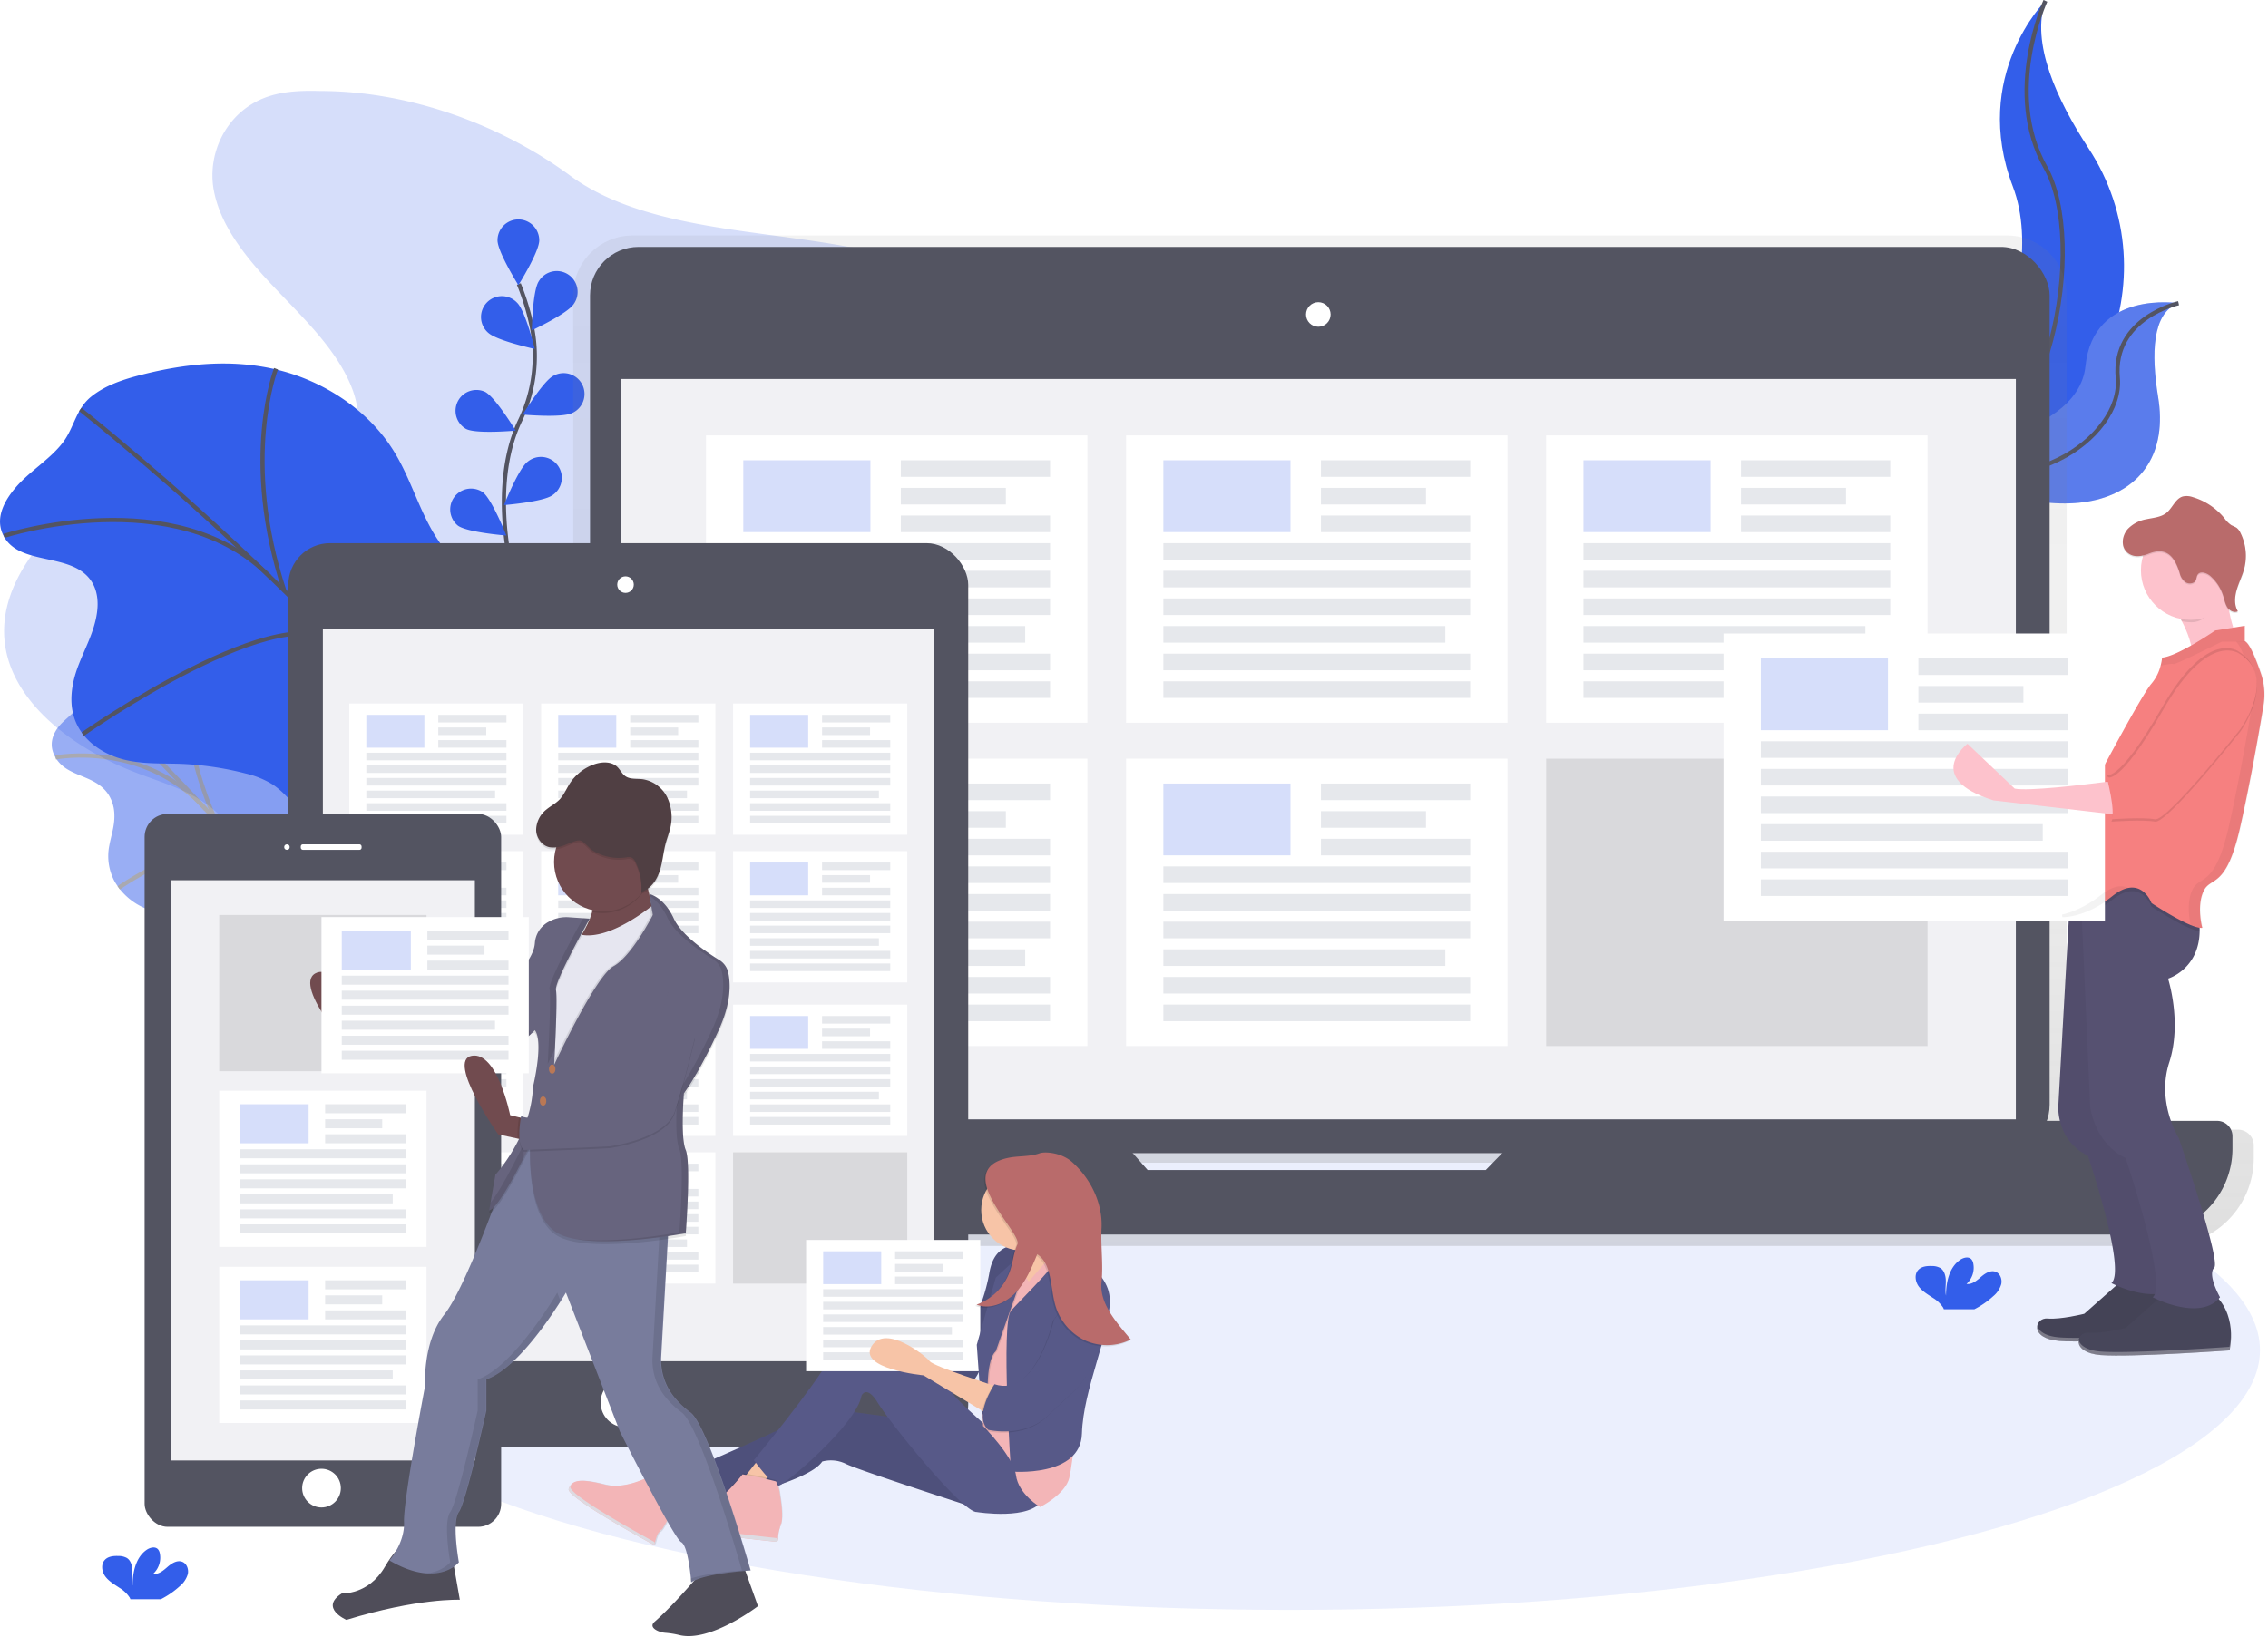 <svg id="50c1f3d6-3596-4f78-a680-84ef08523434" data-name="Layer 1" xmlns="http://www.w3.org/2000/svg"
    xmlns:xlink="https://www.w3.org/1999/xlink" width="1086.82" height="789.35" viewBox="0 0 1086.82 789.35">
    <defs>
        <linearGradient id="22371c7b-1b7b-4aab-a60b-8a215b8ce92d" x1="687.58" y1="652.36" x2="687.58" y2="167.98"
            gradientUnits="userSpaceOnUse">
            <stop offset="0" stop-color="gray" stop-opacity="0.25" />
            <stop offset="0.54" stop-color="gray" stop-opacity="0.12" />
            <stop offset="1" stop-color="gray" stop-opacity="0.1" />
        </linearGradient>
        <linearGradient id="d4a1e37c-1d20-4442-be38-826149171c3f" x1="357.66" y1="752.53" x2="357.66" y2="310.18"
            xlink:href="#22371c7b-1b7b-4aab-a60b-8a215b8ce92d" />
        <linearGradient id="52583eb6-2034-4198-bc7c-1e2be9031359" x1="211.31" y1="788.29" x2="211.31" y2="442.62"
            xlink:href="#22371c7b-1b7b-4aab-a60b-8a215b8ce92d" />
        <linearGradient id="a16bfa34-d1a3-4472-9999-21ee7545ab3e" x1="462.24" y1="798.83" x2="462.24" y2="605.67"
            xlink:href="#22371c7b-1b7b-4aab-a60b-8a215b8ce92d" />
        <linearGradient id="acc52bd5-c2c3-4362-a9d1-2a5a10558a32" x1="382.57" y1="625.81" x2="473.48" y2="625.81"
            xlink:href="#22371c7b-1b7b-4aab-a60b-8a215b8ce92d" />
        <linearGradient id="c79e9d42-5070-416c-b31a-75c30b54975b" x1="513.42" y1="844.47" x2="513.42" y2="415.5"
            gradientTransform="matrix(-1, 0, 0, 1, 825.97, 0)" xlink:href="#22371c7b-1b7b-4aab-a60b-8a215b8ce92d" />
        <linearGradient id="d299ef7c-b001-4b07-9539-ad7dec3d5c28" x1="203.72" y1="516.5" x2="203.72" y2="437.56"
            xlink:href="#22371c7b-1b7b-4aab-a60b-8a215b8ce92d" />
        <linearGradient id="48518945-bf04-4db7-b147-76b4ac12eaa6" x1="1061.94" y1="708.58" x2="1061.94" y2="289.15"
            xlink:href="#22371c7b-1b7b-4aab-a60b-8a215b8ce92d" />
        <linearGradient id="dd1dbd67-1519-4b37-9c1d-ca278a6685f4" x1="917.3" y1="444.63" x2="917.3" y2="300.43"
            xlink:href="#22371c7b-1b7b-4aab-a60b-8a215b8ce92d" />
    </defs>
    <title>in sync</title>
    <path
        d="M210,98.74c-8.06-.23-16.32,0-23.88,2.32-20.57,6.32-30.32,27-27.15,44.87s16.21,33.44,29.74,47.67,28.19,28.3,35.61,45.31c3.7,8.49,5.43,18,1.67,26.48-5.8,13.07-23.29,20.37-40.08,21.89s-33.65-1.44-50.5-2.43c-7.07-.41-14.34-.46-21,1.45-7.31,2.08-13.4,6.33-19,10.76C73.52,314.42,56,338.13,58.86,363c3.2,28.23,31.74,50.54,63,62.51,10.35,4,21.3,7.18,30.41,12.84,24,14.93,29.39,42.93,27,67.64s-10.53,49.45-6,73.94c5.33,28.49,28.92,54.23,60.74,66.25,28.35,10.71,63.83,10,89-5.11,12.27-7.38,21.55-17.63,29.62-28.23a227.74,227.74,0,0,0,29.45-51c3.51-8.49,6.81-17.62,15-23.52,5-3.63,11.48-5.66,17.89-7.24,19.32-4.76,39.67-6.06,59.17-10.3s39.07-12.15,49.67-26.28c15-20,8-45.62,8.07-69.14.12-53.66,39.11-101.69,53.5-154,4.7-17.09,6.45-36-4.05-51.25-7.13-10.35-19.16-17.82-31.8-23.59-27.81-12.69-59.42-18.34-90.51-23.84-43.21-7.64-95.68-8.63-129.17-33.35C297.76,115.65,253.79,98.74,210,98.74Z"
        transform="translate(-56.59 -55.12)" fill="#335eea" opacity="0.2" />
    <g opacity="0.5">
        <path
            d="M83.93,404.47c-2.14,3.16-3.9,7.75-1.1,13.1,5.5,10.5,19.1,8.34,25.71,18.39a18.38,18.38,0,0,1,2.85,9.29c.25,5.69-1.51,10.17-2.42,15.18a25.66,25.66,0,0,0,2.62,17.34,30.62,30.62,0,0,0,14,12.49c5.12,2.26,10,2.84,14.9,3.94a91.71,91.71,0,0,1,17.67,6,33.36,33.36,0,0,1,7.54,4.4,54.91,54.91,0,0,1,7.63,8.22l21.27,26.26a75.18,75.18,0,0,0,9,9.84,54.21,54.21,0,0,0,11.72,7.21c8.49,4.23,17.37,8.56,24.74,8.07s12.49-7.6,9-17.54c-3.3-9.46-12.6-17.43-16.82-26.87-6.65-14.88,2.06-26-3.51-40.9-5.34-14.32-20.31-23.92-29.87-37C192,432.59,188.18,421.77,182,412c-9-14-22.4-24.71-35-30.13A67.93,67.93,0,0,0,111.84,377c-4.56.5-9.05,1.35-12.29,4.08-3.44,2.9-3,8.32-5.24,12.17C91.74,397.68,86.84,400.19,83.93,404.47Z"
            transform="translate(-56.59 -55.12)" fill="#335eea" />
        <path d="M97.28,384.33S203.76,483.88,246.7,561.39" transform="translate(-56.59 -55.12)" fill="none"
            stroke="#535461" stroke-miterlimit="10" stroke-width="2" />
        <path d="M83.24,418.18s42.55-8.27,72,24.9" transform="translate(-56.59 -55.12)" fill="none" stroke="#535461"
            stroke-miterlimit="10" stroke-width="2" />
        <path d="M113.48,480.69s47-32.87,63.26-13.75" transform="translate(-56.59 -55.12)" fill="none" stroke="#535461"
            stroke-miterlimit="10" stroke-width="2" />
        <path d="M146.8,381.63s-4.95,25.16,12.86,66.26" transform="translate(-56.59 -55.12)" fill="none"
            stroke="#535461" stroke-miterlimit="10" stroke-width="2" />
        <path d="M228.68,479.28s-4.16,16.5-37.6,4.37" transform="translate(-56.59 -55.12)" fill="none" stroke="#535461"
            stroke-miterlimit="10" stroke-width="2" />
        <path d="M194.73,537s20.41-23.59,11.13-35.17" transform="translate(-56.59 -55.12)" fill="none" stroke="#535461"
            stroke-miterlimit="10" stroke-width="2" />
    </g>
    <path
        d="M63.92,289c-5,5.91-9.68,14.09-6,22.16C65,327,91.21,319.25,100.56,334c2.8,4.41,3.18,9.8,2.53,14.61-1.26,9.41-5.92,17.4-9.14,26s-4.89,19-.35,28.08c4.37,8.79,13.58,14.34,22.5,16.55s17.86,1.71,26.77,2a148.2,148.2,0,0,1,31.35,4.62A43.31,43.31,0,0,1,187,431c4.55,2.91,8.23,7.18,11.83,11.38l32,37.29c4.25,5,8.59,10,13.86,13.67,6.08,4.23,13,6.38,19.81,8.45,14.65,4.48,30,9,44,5.93s25.75-16.45,22.25-31.94c-3.33-14.75-18.35-25.21-23.41-39.66-8-22.77,11.75-43.89,5.82-67.06-5.68-22.22-30.86-33.68-44.86-52.49-10-13.48-13.94-30.34-22.68-44.68C233,251.19,211,237.48,189.1,232.27s-43.93-2.78-64.47,2.43c-8.7,2.21-17.4,5-24.3,10.52C93,251.09,92.16,260,86.82,267.08,80.63,275.31,70.66,281,63.92,289Z"
        transform="translate(-56.59 -55.12)" fill="#335eea" />
    <path d="M95.07,251.4S264.74,384.9,321.83,501" transform="translate(-56.59 -55.12)" fill="none" stroke="#535461"
        stroke-miterlimit="10" stroke-width="2" />
    <path d="M58.46,312S140.83,285.35,186,331.66" transform="translate(-56.59 -55.12)" fill="none" stroke="#535461"
        stroke-miterlimit="10" stroke-width="2" />
    <path d="M96.26,407s98.11-69,122.91-42.09" transform="translate(-56.59 -55.12)" fill="none" stroke="#535461"
        stroke-miterlimit="10" stroke-width="2" />
    <path d="M188.85,231.88s-16.91,43.39,4,106.46" transform="translate(-56.59 -55.12)" fill="none" stroke="#535461"
        stroke-miterlimit="10" stroke-width="2" />
    <path d="M312.9,369.69s-12.81,28.73-71.9,18.68" transform="translate(-56.59 -55.12)" fill="none" stroke="#535461"
        stroke-miterlimit="10" stroke-width="2" />
    <path d="M231.69,476.1s45.47-45.48,31.57-62" transform="translate(-56.59 -55.12)" fill="none" stroke="#535461"
        stroke-miterlimit="10" stroke-width="2" />
    <ellipse cx="617.97" cy="647.16" rx="465" ry="124.52" fill="#335eea" opacity="0.1" />
    <path
        d="M1036.74,55.53s-35.83,35.83-15.6,89-34.68,141.59-34.68,141.59.59-.09,1.68-.28c73.59-13,110.16-97.16,69.24-159.69C1042.17,102.91,1029.68,75.65,1036.74,55.53Z"
        transform="translate(-56.59 -55.12)" fill="#335eea" />
    <path d="M1036.74,55.53s-20.23,43.92,0,79.75,3.47,136.39-50.28,150.84" transform="translate(-56.59 -55.12)"
        fill="none" stroke="#535461" stroke-miterlimit="10" stroke-width="2" />
    <path
        d="M1100.56,200.46s-40.89-6.51-44.61,30.13-78.62,41.72-78.62,41.72l1.4.93c61.84,40.59,121,25.86,112-28C1087.46,225.16,1087.73,205,1100.56,200.46Z"
        transform="translate(-56.59 -55.12)" fill="#335eea" />
    <path
        d="M1100.56,200.46s-40.89-6.51-44.61,30.13-78.62,41.72-78.62,41.72l1.4.93c61.84,40.59,121,25.86,112-28C1087.46,225.16,1087.73,205,1100.56,200.46Z"
        transform="translate(-56.59 -55.12)" fill="#f5f5f5" opacity="0.2" />
    <path d="M1100.56,200.46s-31.74,7-29.13,35.82-47.13,63.45-94.1,36" transform="translate(-56.59 -55.12)" fill="none"
        stroke="#535461" stroke-miterlimit="10" stroke-width="2" />
    <path d="M303.29,334.92s-13.26-45,2.49-78.14a71.09,71.09,0,0,0,5.75-44.6,119.57,119.57,0,0,0-6.31-20.93"
        transform="translate(-56.59 -55.12)" fill="none" stroke="#535461" stroke-miterlimit="10" stroke-width="2" />
    <path d="M315,170.3c0,5.52-10,21.51-10,21.51s-10-16-10-21.51a10,10,0,1,1,20,0Z" transform="translate(-56.59 -55.12)"
        fill="#335eea" />
    <path d="M331.52,200.86c-3,4.63-20.08,12.63-20.08,12.63s.31-18.86,3.31-23.49a10,10,0,1,1,16.77,10.86Z"
        transform="translate(-56.59 -55.12)" fill="#335eea" />
    <path d="M330.8,253.08c-4.93,2.48-23.71.77-23.71.77s9.79-16.12,14.71-18.6a10,10,0,1,1,9,17.84Z"
        transform="translate(-56.59 -55.12)" fill="#335eea" />
    <path d="M321.36,292.46c-4.44,3.28-23.24,4.76-23.24,4.76s6.92-17.54,11.36-20.82a10,10,0,1,1,11.88,16.06Z"
        transform="translate(-56.59 -55.12)" fill="#335eea" />
    <path d="M290.47,214.56c4,3.84,22.39,7.83,22.39,7.83s-4.51-18.31-8.47-22.15a10,10,0,1,0-13.92,14.33Z"
        transform="translate(-56.59 -55.12)" fill="#335eea" />
    <path d="M280,260.76c4.93,2.48,23.71.77,23.71.77s-9.79-16.12-14.71-18.6a10,10,0,0,0-9,17.84Z"
        transform="translate(-56.59 -55.12)" fill="#335eea" />
    <path d="M276,307.06c4.44,3.28,23.24,4.76,23.24,4.76s-6.92-17.54-11.36-20.82A10,10,0,0,0,276,307.06Z"
        transform="translate(-56.59 -55.12)" fill="#335eea" />
    <path
        d="M1129,596.62h-85.09a28.36,28.36,0,0,0,3-12.67V196.47A28.49,28.49,0,0,0,1018.42,168H359.75a28.49,28.49,0,0,0-28.49,28.49V583.95a28.36,28.36,0,0,0,3,12.67h-88.1a7.53,7.53,0,0,0-7.53,7.53v6.07a42.14,42.14,0,0,0,42.14,42.14h813.68a42.14,42.14,0,0,0,42.14-42.14v-6.07A7.53,7.53,0,0,0,1129,596.62ZM604.71,620.72l-7.3-8.29H778.52l-8.08,8.29Z"
        transform="translate(-56.59 -55.12)" fill="url(#22371c7b-1b7b-4aab-a60b-8a215b8ce92d)" />
    <rect x="282.74" y="118.35" width="699.44" height="434.39" rx="23.26" ry="23.26" fill="#535461" />
    <rect x="297.47" y="181.67" width="668.52" height="354.87" fill="#f1f1f4" />
    <circle cx="631.73" cy="150.74" r="5.89" fill="#fff" />
    <path
        d="M791.54,592.39l-23,23.56h-162l-20.76-23.56H256.13a7.36,7.36,0,0,0-7.36,7.36v5.94A41.18,41.18,0,0,0,290,646.87H1085.2a41.18,41.18,0,0,0,41.18-41.18v-5.94a7.36,7.36,0,0,0-7.36-7.36Z"
        transform="translate(-56.59 -55.12)" fill="#535461" />
    <rect x="338.3" y="208.71" width="182.77" height="137.74" fill="#fff" />
    <rect x="356.18" y="220.63" width="60.92" height="34.43" fill="#335eea" opacity="0.2" />
    <rect x="431.67" y="220.63" width="71.52" height="7.95" fill="#e6e8ec" />
    <rect x="431.67" y="233.87" width="50.33" height="7.95" fill="#e6e8ec" />
    <rect x="431.67" y="247.11" width="71.52" height="7.95" fill="#e6e8ec" />
    <rect x="356.18" y="260.36" width="147.01" height="7.95" fill="#e6e8ec" />
    <rect x="356.18" y="273.6" width="147.01" height="7.95" fill="#e6e8ec" />
    <rect x="356.18" y="286.85" width="147.01" height="7.95" fill="#e6e8ec" />
    <rect x="356.18" y="300.09" width="135.09" height="7.95" fill="#e6e8ec" />
    <rect x="356.18" y="313.33" width="147.01" height="7.95" fill="#e6e8ec" />
    <rect x="356.18" y="326.58" width="147.01" height="7.95" fill="#e6e8ec" />
    <rect x="539.61" y="208.71" width="182.77" height="137.74" fill="#fff" />
    <rect x="557.48" y="220.63" width="60.92" height="34.43" fill="#335eea" opacity="0.2" />
    <rect x="632.98" y="220.63" width="71.52" height="7.95" fill="#e6e8ec" />
    <rect x="632.98" y="233.87" width="50.33" height="7.95" fill="#e6e8ec" />
    <rect x="632.98" y="247.11" width="71.52" height="7.95" fill="#e6e8ec" />
    <rect x="557.48" y="260.36" width="147.01" height="7.95" fill="#e6e8ec" />
    <rect x="557.48" y="273.6" width="147.01" height="7.95" fill="#e6e8ec" />
    <rect x="557.48" y="286.85" width="147.01" height="7.95" fill="#e6e8ec" />
    <rect x="557.48" y="300.09" width="135.09" height="7.95" fill="#e6e8ec" />
    <rect x="557.48" y="313.33" width="147.01" height="7.95" fill="#e6e8ec" />
    <rect x="557.48" y="326.58" width="147.01" height="7.95" fill="#e6e8ec" />
    <rect x="740.91" y="208.71" width="182.77" height="137.74" fill="#fff" />
    <rect x="758.79" y="220.63" width="60.92" height="34.43" fill="#335eea" opacity="0.2" />
    <rect x="834.28" y="220.63" width="71.52" height="7.95" fill="#e6e8ec" />
    <rect x="834.28" y="233.87" width="50.33" height="7.95" fill="#e6e8ec" />
    <rect x="834.28" y="247.11" width="71.52" height="7.95" fill="#e6e8ec" />
    <rect x="758.79" y="260.36" width="147.01" height="7.95" fill="#e6e8ec" />
    <rect x="758.79" y="273.6" width="147.01" height="7.95" fill="#e6e8ec" />
    <rect x="758.79" y="286.85" width="147.01" height="7.95" fill="#e6e8ec" />
    <rect x="758.79" y="300.09" width="135.09" height="7.95" fill="#e6e8ec" />
    <rect x="758.79" y="313.33" width="147.01" height="7.95" fill="#e6e8ec" />
    <rect x="758.79" y="326.58" width="147.01" height="7.95" fill="#e6e8ec" />
    <rect x="338.3" y="363.66" width="182.77" height="137.74" fill="#fff" />
    <rect x="356.18" y="375.58" width="60.92" height="34.43" fill="#335eea" opacity="0.2" />
    <rect x="431.67" y="375.58" width="71.52" height="7.95" fill="#e6e8ec" />
    <rect x="431.67" y="388.83" width="50.33" height="7.95" fill="#e6e8ec" />
    <rect x="431.67" y="402.07" width="71.52" height="7.95" fill="#e6e8ec" />
    <rect x="356.18" y="415.31" width="147.01" height="7.95" fill="#e6e8ec" />
    <rect x="356.18" y="428.56" width="147.01" height="7.95" fill="#e6e8ec" />
    <rect x="356.18" y="441.8" width="147.01" height="7.95" fill="#e6e8ec" />
    <rect x="356.18" y="455.05" width="135.09" height="7.95" fill="#e6e8ec" />
    <rect x="356.18" y="468.29" width="147.01" height="7.95" fill="#e6e8ec" />
    <rect x="356.18" y="481.53" width="147.01" height="7.95" fill="#e6e8ec" />
    <rect x="539.61" y="363.66" width="182.77" height="137.74" fill="#fff" />
    <rect x="557.48" y="375.58" width="60.92" height="34.43" fill="#335eea" opacity="0.2" />
    <rect x="632.98" y="375.58" width="71.52" height="7.95" fill="#e6e8ec" />
    <rect x="632.98" y="388.83" width="50.33" height="7.95" fill="#e6e8ec" />
    <rect x="632.98" y="402.07" width="71.52" height="7.95" fill="#e6e8ec" />
    <rect x="557.48" y="415.31" width="147.01" height="7.95" fill="#e6e8ec" />
    <rect x="557.48" y="428.56" width="147.01" height="7.95" fill="#e6e8ec" />
    <rect x="557.48" y="441.8" width="147.01" height="7.95" fill="#e6e8ec" />
    <rect x="557.48" y="455.05" width="135.09" height="7.95" fill="#e6e8ec" />
    <rect x="557.48" y="468.29" width="147.01" height="7.95" fill="#e6e8ec" />
    <rect x="557.48" y="481.53" width="147.01" height="7.95" fill="#e6e8ec" />
    <rect x="740.91" y="363.66" width="182.77" height="137.74" opacity="0.1" />
    <path
        d="M498.66,310.18h-282A25.83,25.83,0,0,0,190.78,336V726.74a25.83,25.83,0,0,0,25.87,25.8h282a25.83,25.83,0,0,0,25.87-25.8V336A25.83,25.83,0,0,0,498.66,310.18Z"
        transform="translate(-56.59 -55.12)" fill="url(#d4a1e37c-1d20-4442-be38-826149171c3f)" />
    <rect x="138.17" y="260.36" width="325.8" height="433.08" rx="20" ry="20" fill="#535461" />
    <rect x="154.72" y="301.33" width="292.69" height="351.15" fill="#f1f1f4" />
    <circle cx="299.74" cy="280.23" r="3.97" fill="#fff" />
    <circle cx="299.74" cy="672.25" r="11.92" fill="#fff" />
    <rect x="167.37" y="337.21" width="83.48" height="62.92" fill="#fff" />
    <rect x="175.54" y="342.66" width="27.83" height="15.73" fill="#335eea" opacity="0.2" />
    <rect x="210.02" y="342.66" width="32.67" height="3.63" fill="#e6e8ec" />
    <rect x="210.02" y="348.71" width="22.99" height="3.63" fill="#e6e8ec" />
    <rect x="210.02" y="354.76" width="32.67" height="3.63" fill="#e6e8ec" />
    <rect x="175.54" y="360.81" width="67.15" height="3.63" fill="#e6e8ec" />
    <rect x="175.54" y="366.86" width="67.15" height="3.63" fill="#e6e8ec" />
    <rect x="175.54" y="372.91" width="67.15" height="3.63" fill="#e6e8ec" />
    <rect x="175.54" y="378.96" width="61.71" height="3.63" fill="#e6e8ec" />
    <rect x="175.54" y="385.01" width="67.15" height="3.63" fill="#e6e8ec" />
    <rect x="175.54" y="391.06" width="67.15" height="3.63" fill="#e6e8ec" />
    <rect x="259.33" y="337.21" width="83.48" height="62.92" fill="#fff" />
    <rect x="267.49" y="342.66" width="27.83" height="15.73" fill="#335eea" opacity="0.2" />
    <rect x="301.98" y="342.66" width="32.67" height="3.63" fill="#e6e8ec" />
    <rect x="301.98" y="348.71" width="22.99" height="3.63" fill="#e6e8ec" />
    <rect x="301.98" y="354.76" width="32.67" height="3.63" fill="#e6e8ec" />
    <rect x="267.49" y="360.81" width="67.15" height="3.63" fill="#e6e8ec" />
    <rect x="267.49" y="366.86" width="67.15" height="3.63" fill="#e6e8ec" />
    <rect x="267.49" y="372.91" width="67.15" height="3.63" fill="#e6e8ec" />
    <rect x="267.49" y="378.96" width="61.71" height="3.63" fill="#e6e8ec" />
    <rect x="267.49" y="385.01" width="67.15" height="3.63" fill="#e6e8ec" />
    <rect x="267.49" y="391.06" width="67.15" height="3.63" fill="#e6e8ec" />
    <rect x="351.28" y="337.21" width="83.48" height="62.92" fill="#fff" />
    <rect x="359.45" y="342.66" width="27.83" height="15.73" fill="#335eea" opacity="0.2" />
    <rect x="393.93" y="342.66" width="32.67" height="3.63" fill="#e6e8ec" />
    <rect x="393.93" y="348.71" width="22.99" height="3.63" fill="#e6e8ec" />
    <rect x="393.93" y="354.76" width="32.67" height="3.63" fill="#e6e8ec" />
    <rect x="359.45" y="360.81" width="67.15" height="3.63" fill="#e6e8ec" />
    <rect x="359.45" y="366.86" width="67.15" height="3.63" fill="#e6e8ec" />
    <rect x="359.45" y="372.91" width="67.15" height="3.63" fill="#e6e8ec" />
    <rect x="359.45" y="378.96" width="61.71" height="3.63" fill="#e6e8ec" />
    <rect x="359.45" y="385.01" width="67.15" height="3.63" fill="#e6e8ec" />
    <rect x="359.45" y="391.06" width="67.15" height="3.63" fill="#e6e8ec" />
    <rect x="167.37" y="407.99" width="83.48" height="62.92" fill="#fff" />
    <rect x="175.54" y="413.44" width="27.83" height="15.73" fill="#335eea" opacity="0.2" />
    <rect x="210.02" y="413.44" width="32.67" height="3.63" fill="#e6e8ec" />
    <rect x="210.02" y="419.49" width="22.99" height="3.63" fill="#e6e8ec" />
    <rect x="210.02" y="425.54" width="32.67" height="3.63" fill="#e6e8ec" />
    <rect x="175.54" y="431.59" width="67.15" height="3.63" fill="#e6e8ec" />
    <rect x="175.54" y="437.64" width="67.15" height="3.63" fill="#e6e8ec" />
    <rect x="175.54" y="443.69" width="67.15" height="3.63" fill="#e6e8ec" />
    <rect x="175.54" y="449.74" width="61.71" height="3.63" fill="#e6e8ec" />
    <rect x="175.54" y="455.79" width="67.15" height="3.63" fill="#e6e8ec" />
    <rect x="175.54" y="461.84" width="67.15" height="3.63" fill="#e6e8ec" />
    <rect x="259.33" y="407.99" width="83.48" height="62.92" fill="#fff" />
    <rect x="267.49" y="413.44" width="27.83" height="15.73" fill="#335eea" opacity="0.2" />
    <rect x="301.98" y="413.44" width="32.67" height="3.63" fill="#e6e8ec" />
    <rect x="301.98" y="419.49" width="22.99" height="3.63" fill="#e6e8ec" />
    <rect x="301.98" y="425.54" width="32.67" height="3.63" fill="#e6e8ec" />
    <rect x="267.49" y="431.59" width="67.15" height="3.63" fill="#e6e8ec" />
    <rect x="267.49" y="437.64" width="67.15" height="3.63" fill="#e6e8ec" />
    <rect x="267.49" y="443.69" width="67.15" height="3.63" fill="#e6e8ec" />
    <rect x="267.49" y="449.74" width="61.71" height="3.63" fill="#e6e8ec" />
    <rect x="267.49" y="455.79" width="67.15" height="3.63" fill="#e6e8ec" />
    <rect x="267.49" y="461.84" width="67.15" height="3.63" fill="#e6e8ec" />
    <rect x="351.28" y="407.99" width="83.48" height="62.92" fill="#fff" />
    <rect x="359.45" y="413.44" width="27.83" height="15.73" fill="#335eea" opacity="0.2" />
    <rect x="393.93" y="413.44" width="32.67" height="3.63" fill="#e6e8ec" />
    <rect x="393.93" y="419.49" width="22.99" height="3.63" fill="#e6e8ec" />
    <rect x="393.93" y="425.54" width="32.67" height="3.63" fill="#e6e8ec" />
    <rect x="359.45" y="431.59" width="67.15" height="3.63" fill="#e6e8ec" />
    <rect x="359.45" y="437.64" width="67.15" height="3.63" fill="#e6e8ec" />
    <rect x="359.45" y="443.69" width="67.15" height="3.63" fill="#e6e8ec" />
    <rect x="359.45" y="449.74" width="61.71" height="3.63" fill="#e6e8ec" />
    <rect x="359.45" y="455.79" width="67.15" height="3.63" fill="#e6e8ec" />
    <rect x="359.45" y="461.84" width="67.15" height="3.63" fill="#e6e8ec" />
    <rect x="167.37" y="481.57" width="83.48" height="62.92" fill="#fff" />
    <rect x="175.54" y="487.02" width="27.83" height="15.73" fill="#335eea" opacity="0.2" />
    <rect x="210.02" y="487.02" width="32.67" height="3.63" fill="#e6e8ec" />
    <rect x="210.02" y="493.07" width="22.99" height="3.63" fill="#e6e8ec" />
    <rect x="210.02" y="499.12" width="32.67" height="3.63" fill="#e6e8ec" />
    <rect x="175.54" y="505.17" width="67.15" height="3.63" fill="#e6e8ec" />
    <rect x="175.54" y="511.22" width="67.15" height="3.63" fill="#e6e8ec" />
    <rect x="175.54" y="517.27" width="67.15" height="3.63" fill="#e6e8ec" />
    <rect x="175.54" y="523.32" width="61.71" height="3.63" fill="#e6e8ec" />
    <rect x="175.54" y="529.37" width="67.15" height="3.63" fill="#e6e8ec" />
    <rect x="175.54" y="535.42" width="67.15" height="3.63" fill="#e6e8ec" />
    <rect x="259.33" y="481.57" width="83.48" height="62.92" fill="#fff" />
    <rect x="267.49" y="487.02" width="27.83" height="15.73" fill="#335eea" opacity="0.2" />
    <rect x="301.98" y="487.02" width="32.67" height="3.63" fill="#e6e8ec" />
    <rect x="301.98" y="493.07" width="22.99" height="3.63" fill="#e6e8ec" />
    <rect x="301.98" y="499.12" width="32.67" height="3.63" fill="#e6e8ec" />
    <rect x="267.49" y="505.17" width="67.15" height="3.63" fill="#e6e8ec" />
    <rect x="267.49" y="511.22" width="67.15" height="3.63" fill="#e6e8ec" />
    <rect x="267.49" y="517.27" width="67.15" height="3.63" fill="#e6e8ec" />
    <rect x="267.49" y="523.32" width="61.71" height="3.63" fill="#e6e8ec" />
    <rect x="267.49" y="529.37" width="67.15" height="3.63" fill="#e6e8ec" />
    <rect x="267.49" y="535.42" width="67.15" height="3.63" fill="#e6e8ec" />
    <rect x="351.28" y="481.57" width="83.48" height="62.92" fill="#fff" />
    <rect x="359.45" y="487.02" width="27.83" height="15.73" fill="#335eea" opacity="0.2" />
    <rect x="393.93" y="487.02" width="32.67" height="3.63" fill="#e6e8ec" />
    <rect x="393.93" y="493.07" width="22.99" height="3.63" fill="#e6e8ec" />
    <rect x="393.93" y="499.12" width="32.67" height="3.63" fill="#e6e8ec" />
    <rect x="359.45" y="505.17" width="67.15" height="3.63" fill="#e6e8ec" />
    <rect x="359.45" y="511.22" width="67.15" height="3.63" fill="#e6e8ec" />
    <rect x="359.45" y="517.27" width="67.15" height="3.63" fill="#e6e8ec" />
    <rect x="359.45" y="523.32" width="61.71" height="3.63" fill="#e6e8ec" />
    <rect x="359.45" y="529.37" width="67.15" height="3.63" fill="#e6e8ec" />
    <rect x="359.45" y="535.42" width="67.15" height="3.63" fill="#e6e8ec" />
    <rect x="167.37" y="552.35" width="83.48" height="62.92" fill="#fff" />
    <rect x="175.54" y="557.8" width="27.83" height="15.73" fill="#335eea" opacity="0.2" />
    <rect x="210.02" y="557.8" width="32.67" height="3.63" fill="#e6e8ec" />
    <rect x="210.02" y="563.85" width="22.99" height="3.63" fill="#e6e8ec" />
    <rect x="210.02" y="569.9" width="32.67" height="3.63" fill="#e6e8ec" />
    <rect x="175.54" y="575.95" width="67.15" height="3.63" fill="#e6e8ec" />
    <rect x="175.54" y="582" width="67.15" height="3.63" fill="#e6e8ec" />
    <rect x="175.54" y="588.05" width="67.15" height="3.63" fill="#e6e8ec" />
    <rect x="175.54" y="594.1" width="61.71" height="3.63" fill="#e6e8ec" />
    <rect x="175.54" y="600.15" width="67.15" height="3.63" fill="#e6e8ec" />
    <rect x="175.54" y="606.2" width="67.15" height="3.63" fill="#e6e8ec" />
    <rect x="259.33" y="552.35" width="83.48" height="62.92" fill="#fff" />
    <rect x="267.49" y="557.8" width="27.83" height="15.73" fill="#335eea" opacity="0.2" />
    <rect x="301.98" y="557.8" width="32.67" height="3.63" fill="#e6e8ec" />
    <rect x="301.98" y="563.85" width="22.99" height="3.63" fill="#e6e8ec" />
    <rect x="301.98" y="569.9" width="32.67" height="3.63" fill="#e6e8ec" />
    <rect x="267.49" y="575.95" width="67.15" height="3.63" fill="#e6e8ec" />
    <rect x="267.49" y="582" width="67.15" height="3.63" fill="#e6e8ec" />
    <rect x="267.49" y="588.05" width="67.15" height="3.63" fill="#e6e8ec" />
    <rect x="267.49" y="594.1" width="61.71" height="3.63" fill="#e6e8ec" />
    <rect x="267.49" y="600.15" width="67.15" height="3.63" fill="#e6e8ec" />
    <rect x="267.49" y="606.2" width="67.15" height="3.63" fill="#e6e8ec" />
    <rect x="351.28" y="552.35" width="83.48" height="62.92" opacity="0.1" />
    <path
        d="M283.71,442.62H138.91a14.32,14.32,0,0,0-14.35,14.29V774a14.32,14.32,0,0,0,14.35,14.29h144.8A14.32,14.32,0,0,0,298.06,774V456.92A14.32,14.32,0,0,0,283.71,442.62Z"
        transform="translate(-56.59 -55.12)" fill="url(#52583eb6-2034-4198-bc7c-1e2be9031359)" />
    <rect x="69.3" y="390.16" width="170.85" height="341.7" rx="11" ry="11" fill="#535461" />
    <rect x="81.88" y="421.94" width="145.68" height="278.12" fill="#f1f1f4" />
    <circle cx="137.5" cy="406.05" r="1.32" fill="#fff" />
    <rect x="144.13" y="404.72" width="29.14" height="2.65" rx="1" ry="1" fill="#fff" />
    <circle cx="154.06" cy="713.31" r="9.27" fill="#fff" />
    <rect x="105.05" y="438.59" width="99.34" height="74.87" opacity="0.1" />
    <rect x="105.05" y="522.82" width="99.34" height="74.87" fill="#fff" />
    <rect x="114.77" y="529.3" width="33.11" height="18.72" fill="#335eea" opacity="0.2" />
    <rect x="155.8" y="529.3" width="38.87" height="4.32" fill="#e6e8ec" />
    <rect x="155.8" y="536.5" width="27.36" height="4.32" fill="#e6e8ec" />
    <rect x="155.8" y="543.69" width="38.87" height="4.32" fill="#e6e8ec" />
    <rect x="114.77" y="550.89" width="79.91" height="4.32" fill="#e6e8ec" />
    <rect x="114.77" y="558.09" width="79.91" height="4.32" fill="#e6e8ec" />
    <rect x="114.77" y="565.29" width="79.91" height="4.32" fill="#e6e8ec" />
    <rect x="114.77" y="572.49" width="73.43" height="4.32" fill="#e6e8ec" />
    <rect x="114.77" y="579.69" width="79.91" height="4.32" fill="#e6e8ec" />
    <rect x="114.77" y="586.89" width="79.91" height="4.32" fill="#e6e8ec" />
    <rect x="105.05" y="607.22" width="99.34" height="74.87" fill="#fff" />
    <rect x="114.77" y="613.7" width="33.11" height="18.72" fill="#335eea" opacity="0.2" />
    <rect x="155.8" y="613.7" width="38.87" height="4.32" fill="#e6e8ec" />
    <rect x="155.8" y="620.9" width="27.36" height="4.32" fill="#e6e8ec" />
    <rect x="155.8" y="628.1" width="38.87" height="4.32" fill="#e6e8ec" />
    <rect x="114.77" y="635.3" width="79.91" height="4.32" fill="#e6e8ec" />
    <rect x="114.77" y="642.5" width="79.91" height="4.32" fill="#e6e8ec" />
    <rect x="114.77" y="649.7" width="79.91" height="4.32" fill="#e6e8ec" />
    <rect x="114.77" y="656.9" width="73.43" height="4.32" fill="#e6e8ec" />
    <rect x="114.77" y="664.09" width="79.91" height="4.32" fill="#e6e8ec" />
    <rect x="114.77" y="671.29" width="79.91" height="4.32" fill="#e6e8ec" />
    <path
        d="M600.25,697.71c-6.72-8.15-14.86-17.52-13.72-28.37.92-8.79-1.29-16.91-.85-25.72.62-12.52-1.91-22.33-10.93-30.36-5.27-4.69-14.08-8.38-16.7-7.44-5.2,1.86-10.87,1.15-16.22,2.4-4.06,1-6.77,2.41-8.44,4.24-3.37,3-3.43,7.26-1.89,11.81a19.94,19.94,0,0,0,9.88,28c-3.75,1.56-7,5.17-8.25,12.49a85.41,85.41,0,0,1-4,14.76,24,24,0,0,1-2.44,1c.18.07.37.12.56.19-.39.15-.79.3-1.18.44a12.88,12.88,0,0,0,2.22.64,84.83,84.83,0,0,1-10.9,19.87s-11.32,2.5-15.72-1.87c0,0,.72.84,1.69,2.1-4.31-1.79-11.37-4.7-17.41-7.1-4.38-1.74-5.51,0-5.45,2.42a8.09,8.09,0,0,0-3.06,1,29.55,29.55,0,0,0-4.06-2.18c-2.52-.62-10.69-5-18.87,10-4.76,8.73-17,24.65-26.35,36.44-18.25,8.39-42,19-50.82,21.69H371.7c-.74-1.21-1.26-2-1.26-2l-.44.29-.19-.29s-11.11,7.69-22.39,7.75a21.22,21.22,0,0,1-4.76-.62c-5.19-1.31-8.84-1.89-11.45-1.84-3.09-.05-4.84.68-5.93,2.06h0a5.43,5.43,0,0,0-.39.57h0a6.71,6.71,0,0,0-.33.63v0c-.1.22-.19.45-.28.69a1.41,1.41,0,0,0,.35,1.18,6.32,6.32,0,0,0,.49.62l.31.34a50,50,0,0,0,7.23,5.59c.93.63,1.91,1.27,2.94,1.93l1.95,1.24,1.74,1.09.7.43.78.48,1.39.85.83.5,1.56.93,1.26.75c3.3,2,6.6,3.84,9.56,5.51l2.08,1.17.2.11,1.33.74,2.31,1.28,1.59.87.74.41.8.43.16.09,1.38.75a2,2,0,0,0,1.61-.44c.4-1.7,1.38-5.34,2.42-5.62s5.58-8.24,6.87-13.54h12.27A54.11,54.11,0,0,0,396.3,778c-3.17,2.26-6.31,3.68-8.75,3.07-5.16-1.28-10.05,1.86-10.54,5l-.06.19c0,.06,0,.13,0,.19s0,.15,0,.23,0,.13,0,.19,0,.15,0,.23,0,.13,0,.19,0,.16,0,.23,0,.12,0,.18,0,.17.06.25,0,.11,0,.16a3,3,0,0,0,.13.32l0,.08a3.27,3.27,0,0,0,.23.38l.1.13.2.25.14.14.23.22.17.14.27.2.2.13.33.19.22.12.41.19.21.09c.22.09.45.18.7.26s.86.26,1.39.39l.53.13.77.18.41.09,1.68.34.82.15.67.12,1.54.27,3,.49,2.65.4,3.45.49.76.1,1.24.17,1.78.24,1.22.16h0l3.15.4,1,.12,2,.24c2.61.31,5.14.61,7.46.87l2.69.3,1.36.15.58.06,1.63.18.91.1,1.11.12,1.57.16.17,0,1,.1h0a.91.91,0,0,0,1-.89v0h0s0-.07,0-.1a.89.89,0,0,0,.15-.48,20.65,20.65,0,0,1,.56-4.44c.07-.25.15-.51.23-.76l.1-.29c.11-.31.22-.62.35-.94a6.75,6.75,0,0,0,.23-.69l.06-.22c0-.12.06-.25.09-.38,1.27-4.32-.26-12.37-.7-15.53a16.86,16.86,0,0,0-.69-3,1.22,1.22,0,0,0,.24,0,7.16,7.16,0,0,0,1.82-1c9.27-3.31,17.1-7.09,19.57-10.88a16.94,16.94,0,0,1,12,1.25c4.8,2.39,41.13,14.24,58.05,19.72,3,2.62,5.42,4.15,6.73,4,0,0,21.53,3.48,30.19-3.32.77.53,1.25.82,1.25.82s12.58-6.25,14.47-14.37c.61-2.63,1.16-6.52,1.72-10.82a15.73,15.73,0,0,0,4.57-11.06c.39-13.65,5.68-29.24,9.6-43.13,4.76.37,6.6-.52,11-2.68l-.19-.25Zm-72.12,20.44-2.4-.81a20,20,0,0,0,2.09-3.48Zm-13.54,5.74,14.58,8.75.13,1.78a12.77,12.77,0,0,0,.12,4.07C523,732.78,515.48,725.85,514.6,723.89Zm-5.95-12.74c-1.59-.66-2.91-1.25-3.81-1.74l3.38.21A7.55,7.55,0,0,1,508.65,711.15Zm-39,14.25s2.52-5.62,8.18,3.75c.88,1.46,2.5,3.77,4.64,6.65L466,733.59A24,24,0,0,0,469.62,725.4Z"
        transform="translate(-56.59 -55.12)" fill="url(#a16bfa34-d1a3-4472-9999-21ee7545ab3e)" />
    <path d="M505.85,702.81s-11.54-4.86-20.64-8.5-3.64,8.5-3.64,8.5,15.18,4.25,15.18,4.86,12.75,1.21,12.75,1.21Z"
        transform="translate(-56.59 -55.12)" fill="#f7c4a7" />
    <path d="M505.85,702.81s-11.54-4.86-20.64-8.5-3.64,8.5-3.64,8.5,15.18,4.25,15.18,4.86,12.75,1.21,12.75,1.21Z"
        transform="translate(-56.59 -55.12)" opacity="0.05" />
    <path
        d="M555,654.85s-20.64-10.93-24.29,10.32A86.75,86.75,0,0,1,515.56,701s-10.93,2.43-15.18-1.82c0,0,10.32,12.14,5.46,13.36,0,0,10.93,7.89,15.79,5.46s8.5-18.82,10.32-23.07S540.45,653.63,555,654.85Z"
        transform="translate(-56.59 -55.12)" fill="#575988" />
    <path
        d="M555,654.85s-20.64-10.93-24.29,10.32A86.75,86.75,0,0,1,515.56,701s-10.93,2.43-15.18-1.82c0,0,10.32,12.14,5.46,13.36,0,0,10.93,7.89,15.79,5.46s8.5-18.82,10.32-23.07S540.45,653.63,555,654.85Z"
        transform="translate(-56.59 -55.12)" opacity="0.1" />
    <path
        d="M543.49,647.56s12.75,14.57,13.36,26.71,14.57-12.75,15.79-13.36S560.49,639.67,559.27,633,543.49,647.56,543.49,647.56Z"
        transform="translate(-56.59 -55.12)" fill="#f7c4a7" />
    <polygon points="495.7 598.67 487.66 605.95 491.45 621.28 501.77 611.57 500.56 601.86 495.7 598.67"
        fill="#f7c4a7" />
    <polygon points="327.83 706.59 313.87 706.59 319.33 719.94 332.69 716.3 327.83 706.59" fill="#f7c4a7" />
    <path
        d="M373.68,759.78s-14.44,10.07-26.81,6.93-15.71-2-17.15,2.09c-1.33,3.72,34.51,23.41,40.22,26.52a.65.65,0,0,0,1-.43c.39-1.65,1.33-5.19,2.33-5.46,1.31-.35,7.3-11.52,7-15.93S373.68,759.78,373.68,759.78Z"
        transform="translate(-56.59 -55.12)" opacity="0.1" />
    <path
        d="M373.08,759.78s-14.44,10.07-26.81,6.93-15.71-2-17.15,2.09c-1.33,3.72,34.51,23.41,40.22,26.52a.65.65,0,0,0,1-.43c.39-1.65,1.33-5.19,2.33-5.46,1.31-.35,7.3-11.52,7-15.93S373.08,759.78,373.08,759.78Z"
        transform="translate(-56.59 -55.12)" fill="#f3b5b7" />
    <path
        d="M492.49,735.6l-40.68-5.46s-66.18,31.57-74.07,32.18l1.82,14H391.7c4.86,0,52.21-10.32,58.89-20.64a16.26,16.26,0,0,1,11.54,1.21c6.07,3,64.36,21.86,64.36,21.86Z"
        transform="translate(-56.59 -55.12)" fill="#575988" />
    <path
        d="M492.49,735.6l-40.68-5.46s-66.18,31.57-74.07,32.18l1.82,14H391.7c4.86,0,52.21-10.32,58.89-20.64a16.26,16.26,0,0,1,11.54,1.21c6.07,3,64.36,21.86,64.36,21.86Z"
        transform="translate(-56.59 -55.12)" opacity="0.1" />
    <polygon points="363.65 699.3 356.97 707.8 363.65 711.44 373.37 704.16 363.65 699.3" fill="#f7c4a7" />
    <path
        d="M536.2,744.7S514.36,726,512.83,722.6s-37.34-26.46-39.77-27.07-10.32-4.86-18.21,9.71-37,49.78-37,49.78,9.11,12.75,12.14,12.14,37-29.14,39.46-43.11c0,0,2.43-5.46,7.89,3.64s40.68,52.82,47.36,52.21c0,0,26.11,4.25,31.57-6.07S536.2,744.7,536.2,744.7Z"
        transform="translate(-56.59 -55.12)" fill="#575988" />
    <rect x="382.57" y="591.56" width="90.91" height="68.51" fill="url(#acc52bd5-c2c3-4362-a9d1-2a5a10558a32)" />
    <rect x="386.28" y="594.35" width="83.48" height="62.92" fill="#fff" />
    <rect x="394.45" y="599.8" width="27.83" height="15.73" fill="#335eea" opacity="0.2" />
    <rect x="428.93" y="599.8" width="32.67" height="3.63" fill="#e6e8ec" />
    <rect x="428.93" y="605.85" width="22.99" height="3.63" fill="#e6e8ec" />
    <rect x="428.93" y="611.9" width="32.67" height="3.63" fill="#e6e8ec" />
    <rect x="394.45" y="617.95" width="67.15" height="3.63" fill="#e6e8ec" />
    <rect x="394.45" y="624" width="67.15" height="3.63" fill="#e6e8ec" />
    <rect x="394.45" y="630.05" width="67.15" height="3.63" fill="#e6e8ec" />
    <rect x="394.45" y="636.1" width="61.71" height="3.63" fill="#e6e8ec" />
    <rect x="394.45" y="642.15" width="67.15" height="3.63" fill="#e6e8ec" />
    <rect x="394.45" y="648.2" width="67.15" height="3.63" fill="#e6e8ec" />
    <path
        d="M548.65,655.76s-7.59,3.34-8.2,17.3-14,37.64-14,37.64l1.21,27.93s14.57,14.57,15.79,23.68S555,777.49,555,777.49s12.14-6.07,14-14,3-27.32,6.07-34.61,1.21-52.82,1.21-52.82l-9.11-15.79-4.86-5.46-12.75,14.57S542.58,660,548.65,655.76Z"
        transform="translate(-56.59 -55.12)" fill="#f3b5b7" />
    <path
        d="M530.74,729.52s-1.82-21.86,3.64-26.71l10.93-31s3.95-14.87,3.34-16.09-14.27,11.84-14.27,11.84l-9.11,32.18,2.43,34Z"
        transform="translate(-56.59 -55.12)" opacity="0.1" />
    <path
        d="M530.13,729.52s-1.82-21.86,3.64-26.71l10.93-31s4.25-15.18,3.64-16.39-14.57,12.14-14.57,12.14l-9.11,32.18,2.43,34Z"
        transform="translate(-56.59 -55.12)" fill="#575988" />
    <path d="M534.38,719.81S504,710.1,502.2,707.67s-21.25-18.21-27.93-7.29,24.89,14,24.89,14l32.18,19.43Z"
        transform="translate(-56.59 -55.12)" fill="#f7c4a7" />
    <path
        d="M421.55,762.86l-9-1.62s-14.72,18.85-22.38,16.94-14.72,6.34-6.62,9c7.32,2.39,38.91,5.74,44.95,6.36a.88.88,0,0,0,1-.86,19.33,19.33,0,0,1,1.34-6.84c1.62-4,0-12.52-.45-15.76a15.68,15.68,0,0,0-1.77-5.45Z"
        transform="translate(-56.59 -55.12)" opacity="0.1" />
    <path
        d="M421.41,763.45l-9-1.62S397.71,780.69,390,778.77s-14.72,6.34-6.62,9c7.32,2.39,38.91,5.74,44.95,6.36a.88.88,0,0,0,1-.86,19.33,19.33,0,0,1,1.34-6.84c1.62-4,0-12.52-.45-15.76a15.68,15.68,0,0,0-1.77-5.45Z"
        transform="translate(-56.59 -55.12)" fill="#f3b5b7" />
    <circle cx="491.45" cy="580" r="19.43" opacity="0.1" />
    <circle cx="489.63" cy="580" r="19.43" fill="#f7c4a7" />
    <path
        d="M565.34,654.24s23.07,7.89,23.07,24.29-12.75,42.5-13.36,63.75-34,18.21-34,18.21-4.86-71.64,0-77.11S567.77,656.67,565.34,654.24Z"
        transform="translate(-56.59 -55.12)" fill="#575988" />
    <path
        d="M561.09,688.24s-8.5,37.64-28.54,31c0,0-10.32,15.18-3,21.86,0,0,17.61,4.25,29.14-7.29S578.7,718,580.52,704s3-33.39-3-31.57S561.09,688.24,561.09,688.24Z"
        transform="translate(-56.59 -55.12)" opacity="0.1" />
    <path
        d="M561.7,687.63s-8.5,37.64-28.54,31c0,0-10.32,15.18-3,21.86,0,0,17.61,4.25,29.14-7.29s20-15.79,21.86-29.75,3-33.39-3-31.57S561.7,687.63,561.7,687.63Z"
        transform="translate(-56.59 -55.12)" fill="#575988" />
    <path
        d="M431.19,784.48c0,.06,0,.12-.06.17a17.78,17.78,0,0,0-1,3.21c.14-.48.31-1,.51-1.45A8.81,8.81,0,0,0,431.19,784.48Z"
        transform="translate(-56.59 -55.12)" fill="#dddbe2" />
    <path
        d="M383.87,786c-2.5-.82-3.55-2.17-3.59-3.59-1,2-.38,4.2,3.15,5.36,7.32,2.39,38.92,5.74,44.95,6.36a.88.88,0,0,0,1-.87v0a.89.89,0,0,0-.79-.9C421.94,791.64,391.09,788.35,383.87,786Z"
        transform="translate(-56.59 -55.12)" fill="#dddbe2" />
    <path
        d="M329.95,767.73a7.48,7.48,0,0,1,.59-1.29,5.92,5.92,0,0,0-1.43,2.36c-1.33,3.72,34.51,23.4,40.22,26.52a.66.66,0,0,0,1-.43v0a.66.66,0,0,0-.32-.73C363.67,790.7,328.63,771.41,329.95,767.73Z"
        transform="translate(-56.59 -55.12)" fill="#dddbe2" />
    <path d="M373.46,788.36c-.32.09-.64.51-.93,1.11l.1,0c.26-.07.72-.59,1.28-1.4A1.18,1.18,0,0,1,373.46,788.36Z"
        transform="translate(-56.59 -55.12)" fill="#dddbe2" />
    <path
        d="M543.52,652.22c-1.71,3.77-2.07,8-3.33,12a26.37,26.37,0,0,1-16.25,16.86c6.31,2.52,13.75-.56,18.63-5.66s7.73-11.89,10.47-18.49c7.08,4.76,6.22,15.7,8.59,24.22a26.86,26.86,0,0,0,14.3,17.09,25.6,25.6,0,0,0,21.9-.44c-6.49-7.92-15.73-18.78-14.63-29.32.89-8.54-5.24-15.06-4.81-23.62.6-12.16-4-18.31-12.75-26.11-5.09-4.56,2.92-11-3.64-9.11-2.58.74-5.3-2-7.83-1.11-5,1.8-10.49,1.12-15.65,2.33C511.69,617.14,546,646.71,543.52,652.22Z"
        transform="translate(-56.59 -55.12)" opacity="0.1" />
    <path
        d="M544.13,651.61c-1.71,3.77-2.07,8-3.33,12a26.37,26.37,0,0,1-16.25,16.86c6.31,2.52,13.75-.56,18.63-5.66s7.73-11.89,10.47-18.49c7.08,4.76,6.22,15.7,8.59,24.22a26.86,26.86,0,0,0,14.3,17.09,25.6,25.6,0,0,0,21.9-.44c-6.49-7.92-15.12-17-14-27.5.89-8.54-.44-17.31,0-25.87.6-12.16-5.35-23.87-14.06-31.67-5.09-4.56-13-5.14-15.57-4.23-5,1.8-10.49,1.12-15.65,2.33C512.3,616.54,546.63,646.1,544.13,651.61Z"
        transform="translate(-56.59 -55.12)" fill="#b96b6b" />
    <path
        d="M220.42,836.49c35-10.77,55.66-9.88,55.66-9.88l-2.87-16.27a12.3,12.3,0,0,0,2.42-2.13s-3.59-19.75,0-24.69S289.1,733.7,289.1,733.7V718.43c18-6.28,39.05-42.64,39.05-42.64L354.64,744s26.48,52.52,30.07,54.31c2.87,1.43,4.3,13.18,4.77,17.85l-.22.07c.11,1.13.16,1.83.16,1.83l.21-.14v.14a10.29,10.29,0,0,1,1.4-.82c-5.17,5.94-12.91,14.48-19.35,20.12-3.55,3.11,2.82,5.51,5.8,5.46a14.62,14.62,0,0,1,5,.71c15.09,5.21,39.9-13.81,39.9-13.81l-6.21-17.32c1.62-.13,2.62-.19,2.62-.19s-20.2-70.92-29.63-77.66a43,43,0,0,1-8-7.58,28,28,0,0,1-6.33-19.44l3.31-58.19c5.32-.78,8.75-1.43,8.75-1.43s1.24-15.9,1.2-28.1c0-6.35-.26-11.92-1.2-14.1-1.11-2.58-1.46-7.74-1.48-12.92,0-7,.58-13.56.58-13.56s7.18-9.43,17.06-31c4.35-9.49,5.48-17,5.38-22.38a30.53,30.53,0,0,0-.72-7.46,9.35,9.35,0,0,0-4.23-5.87c-5.68-3.48-18.61-12.07-22.42-20.39-4.84-10.56-11.83-12.06-12.11-12.12l-.43-1.86a17.45,17.45,0,0,0,5.62-8.52c1.46-4.5,1.76-9.3,3-13.87.6-2.2,1.43-4.33,2-6.53a25.79,25.79,0,0,0,.81-6.78,21,21,0,0,0-2-9.65c-2.32-4.77-6.94-8.52-12.2-9.14-2.9-.34-6.11.16-8.49-1.53-1.64-1.17-2.5-3.16-4-4.55-2.85-2.7-7.41-2.56-11.12-1.3a23.69,23.69,0,0,0-12.16,9.47c-1.73,2.66-2.94,5.71-5.16,8-1.87,1.91-4.32,3.13-6.38,4.83a13,13,0,0,0-5,10s0,.1,0,.15c0,.25,0,.5,0,.75.1,3.86,2.79,7.7,6.57,8.48a9.7,9.7,0,0,0,3,.08A24.24,24.24,0,0,0,341,488c-.06.32-.13.64-.2,1l.21,0a34.65,34.65,0,0,1-1.62,4.56l-.29,0,.73-1.3-10.3-.71a17.26,17.26,0,0,0-8.72,1.63c-3.55,1.72-7.43,5-7.91,11.2C312,516,290,533.5,290,533.5c-7.63,12.12-57.46,14.36-57.46,14.36s.22.28.32.43l-1-.19-3.77-.69s-11.67-34.56-22.89-28.28,19.3,40.4,19.3,40.4l8.82.59.89.06a53.85,53.85,0,0,1-1.39,6.63h0c-.12.44-.21.72-.23.79v0s23.2-2.68,42.91-2.25h1.78l1.26-.06c1,10.83,16.44,32.84,16.44,32.84l9.53,2,.72.15a79.68,79.68,0,0,1-11.6,17.59l-3.14,17.51.25-.06-.25,1.41a3.39,3.39,0,0,0,1.45-.76c-6.15,16.32-16.35,41.72-23.44,50.58-10.77,13.47-9.43,35-9.43,35s-10.77,56.56-10.32,66.88a26.6,26.6,0,0,1-3.89,14.13,46.72,46.72,0,0,0-5.54,7.87c-8.08,13.92-21.1,13-21.1,13C207,830.65,220.42,836.49,220.42,836.49ZM289.75,562.7h0l1.16-.46.27-.11,1.11-.48.19-.09,1-.46.22-.1,1.06-.53.25-.13,1-.53.08,0,1-.58.24-.14,1-.58.16-.1.87-.53.2-.12.93-.59.21-.14.86-.57.08-.05.88-.61.2-.14.84-.6.13-.09.74-.54.16-.12.77-.59.16-.12.7-.55.06,0,.71-.57.15-.12.67-.55.06-.05.6-.51.1-.09.59-.51.09-.08.54-.49h0l.52-.47.07-.07,1-1,1.46-.12c1.24,1.61,1.73,4.46,1.78,7.73-.14,8.39-2.68,18.75-2.68,18.75a58.47,58.47,0,0,1-2.66,15.14,8.92,8.92,0,0,1-3.17-.77s-.06.32-.15.86l-.86-.22-4.37-1.09S297.1,570.34,289.75,562.7Z"
        transform="translate(-56.59 -55.12)" fill="url(#c79e9d42-5070-416c-b31a-75c30b54975b)" />
    <path
        d="M411.48,801.79,419.81,825S397,842.5,382.18,838.88a41.42,41.42,0,0,0-6.8-1.1c-3.07-.23-8.35-2.46-5.09-5.31,10.52-9.2,24.54-26.29,24.54-26.29Z"
        transform="translate(-56.59 -55.12)" fill="#4f4d59" />
    <path
        d="M273,799.6l3.94,22.35s-20.16-.88-54.34,9.64c0,0-13.15-5.7-2.19-12.71,0,0,12.71.88,20.6-12.71s12.71-11.83,12.71-11.83Z"
        transform="translate(-56.59 -55.12)" fill="#4f4d59" />
    <path
        d="M377.3,637.45l-3.86,68a28.13,28.13,0,0,0,6.71,19.89,41.23,41.23,0,0,0,7.24,6.75c9.2,6.57,28.92,75.81,28.92,75.81s-22.35,1.31-28.48,5.7c0,0-1.31-17.53-4.82-19.28s-29.36-53-29.36-53L327.78,674.7s-20.6,35.5-38.13,41.63v14.9s-9.64,43.82-13.15,48.64,0,24.1,0,24.1-10.08,12.71-33.3-.88c0,0,7.45-8.33,7-18.41S260.3,719.4,260.3,719.4s-1.31-21,9.2-34.18,28-63.54,28-63.54l12.06-25.95Z"
        transform="translate(-56.59 -55.12)" fill="#787c9c" />
    <g opacity="0.1">
        <path
            d="M412.14,807.92s-19.72-69.24-28.92-75.81a41.75,41.75,0,0,1-7.61-7.19,27.81,27.81,0,0,1-6.33-19.44l3.86-68-64.63-39.84.88-1.89,67.69,41.72-3.86,68a27.81,27.81,0,0,0,6.33,19.44,41.75,41.75,0,0,0,7.61,7.19c9.2,6.57,28.92,75.81,28.92,75.81s-22.35,1.31-28.48,5.7c0,0-.05-.68-.16-1.79C396.06,808.87,412.14,807.92,412.14,807.92Z"
            transform="translate(-56.59 -55.12)" />
        <path
            d="M272.35,804s-3.51-19.28,0-24.1,13.15-48.64,13.15-48.64v-14.9c17.53-6.14,38.13-41.63,38.13-41.63l1.53,3.95c-5.94,9.42-21.79,32.81-35.71,37.68v14.9s-9.64,43.82-13.15,48.64,0,24.1,0,24.1-4.89,6.15-15.69,5.32C268.66,808.63,272.35,804,272.35,804Z"
            transform="translate(-56.59 -55.12)" />
    </g>
    <path d="M226.55,561.2l8.61.57,4.54.3v-11l-6-1.08-3.69-.67s-11.39-33.74-22.35-27.61S226.55,561.2,226.55,561.2Z"
        transform="translate(-56.59 -55.12)" fill="#714b4f" />
    <path d="M364.59,470.93s5.7,21.91,7.45,35.5-40.75,2.63-40.75,2.63,16.21-19.72,7-30.24Z"
        transform="translate(-56.59 -55.12)" fill="#714b4f" />
    <path
        d="M318.58,562.08l-.88,8.33,13.58-.88,13.58-11.83,13.58-38.13L367.22,506l6.57-8.33-2.63-10.08s-1.2,1-3.23,2.6c-6.67,5.11-22.33,15.72-33.77,12.79a13.64,13.64,0,0,1-1.56-.49l-17.09,29.36Z"
        transform="translate(-56.59 -55.12)" fill="#e6e6f0" />
    <path
        d="M367.66,485s7,1.31,11.83,11.83c3.71,8.09,16.22,16.43,21.81,19.86a9.35,9.35,0,0,1,4.24,5.91c1.13,5,1.56,14.3-4.58,27.7-9.64,21-16.65,30.24-16.65,30.24s-1.75,21,.88,27.17,0,39.88,0,39.88-46,8.76-61.35,0S310.69,605,310.69,605,296.23,635.7,291,636.58L294,619.49s17.09-18.41,18-42.07c0,0,5.26-21.47.88-27.17,0,0-74.06,6.14-78.44.88,0,0,48.64-2.19,56.09-14,0,0,21.47-17.09,22.35-28.48a12.6,12.6,0,0,1,6.57-10.32,17.16,17.16,0,0,1,9.82-2.19l9.9.68S322.09,527,323,531s-.88,35.93-.88,35.93,19.72-42.51,28.48-47.33S369.41,495,369.41,495l-1.75-10"
        transform="translate(-56.59 -55.12)" opacity="0.1" />
    <path
        d="M318.58,562.08l-.88,8.33,13.58-.88,13.58-11.83,13.58-38.13L367.22,506l6.57-8.33-2.63-10.08s-1.2,1-3.23,2.6l.6,3.46s-10.08,19.79-18.84,24.61-28.48,47.33-28.48,47.33,1.75-32,.88-35.93c-.6-2.68,7.08-17.45,12.07-26.68a13.64,13.64,0,0,1-1.56-.49l-17.09,29.36Z"
        transform="translate(-56.59 -55.12)" opacity="0.1" />
    <path d="M235.16,561.78l4.54.3v-11l-6-1.08C235.81,552.8,235.74,557.66,235.16,561.78Z"
        transform="translate(-56.59 -55.12)" opacity="0.1" />
    <path
        d="M367.66,483.64s7,1.31,11.83,11.83c3.71,8.09,16.22,16.43,21.81,19.86a9.35,9.35,0,0,1,4.24,5.91c1.13,5,1.56,14.3-4.58,27.7-9.64,21-16.65,30.24-16.65,30.24s-1.75,21,.88,27.17,0,39.88,0,39.88-46,8.76-61.35,0-13.15-42.51-13.15-42.51S296.23,634.39,291,635.26L294,618.17s17.09-18.41,18-42.07c0,0,5.26-21.47.88-27.17,0,0-17.09,18.41-36.37,18s-42.07,2.19-42.07,2.19,4.38-14,0-19.28c0,0,48.64-2.19,56.09-14,0,0,21.47-17.09,22.35-28.48A12.6,12.6,0,0,1,319.46,497a17.16,17.16,0,0,1,9.82-2.19l9.9.68S322.09,525.71,323,529.65s-.88,35.93-.88,35.93,19.72-42.51,28.48-47.33,18.84-24.61,18.84-24.61l-1.75-10"
        transform="translate(-56.59 -55.12)" fill="#67647e" />
    <path
        d="M377.3,529.65s-10.52,35.5-16.65,39.88S317.27,596.26,306.31,591c0,0-2.63,13.15,1.31,16.21,0,0,40.86-1.6,41.19-1.75,0,0,26.73-3.51,31.11-16.65s9.64-35.5,9.64-35.5Z"
        transform="translate(-56.59 -55.12)" opacity="0.1" />
    <ellipse cx="264.62" cy="512.44" rx="1.53" ry="2.19" fill="#ba7855" />
    <ellipse cx="260.24" cy="527.78" rx="1.53" ry="2.19" fill="#ba7855" />
    <g opacity="0.1">
        <path
            d="M382.12,645.78s2.63-33.74,0-39.88-.88-27.17-.88-27.17,7-9.2,16.65-30.24c6.14-13.4,5.7-22.7,4.58-27.7a9.35,9.35,0,0,0-4.25-5.91c-5.59-3.43-18.1-11.77-21.8-19.86-2.72-5.93-6.13-8.94-8.6-10.43l-.17-1s7,1.31,11.83,11.83c3.71,8.09,16.22,16.43,21.8,19.86a9.35,9.35,0,0,1,4.25,5.91c1.13,5,1.56,14.3-4.58,27.7-9.64,21-16.65,30.24-16.65,30.24s-1.75,21,.88,27.17,0,39.88,0,39.88-32.87,6.26-52.31,2.91C352.51,651.42,382.12,645.78,382.12,645.78Z"
            transform="translate(-56.59 -55.12)" />
        <path
            d="M323,529.65c.6,2.7,0,18.58-.49,28.3-2.12,4.33-3.45,7.19-3.45,7.19s1.75-32,.88-35.93c-.83-3.75,14.56-31.25,16.09-34l3.19.22S322.09,525.71,323,529.65Z"
            transform="translate(-56.59 -55.12)" />
        <path
            d="M273.44,566.46c19.28.44,36.37-18,36.37-18a7,7,0,0,1,1.11,2.38c-5,4.71-19,16.38-34.41,16-19.28-.44-42.07,2.19-42.07,2.19s.09-.29.23-.79A348.85,348.85,0,0,1,273.44,566.46Z"
            transform="translate(-56.59 -55.12)" />
        <path
            d="M307.62,603.27s-.18,2.74-.08,6.85c-4.56,9-12.86,24.52-16.57,25.14l.65-3.6C298,623.65,307.62,603.27,307.62,603.27Z"
            transform="translate(-56.59 -55.12)" />
    </g>
    <rect x="151.35" y="437.56" width="104.75" height="78.94" fill="url(#d299ef7c-b001-4b07-9539-ad7dec3d5c28)" />
    <rect x="154.05" y="439.59" width="99.34" height="74.87" fill="#fff" />
    <rect x="163.77" y="446.07" width="33.11" height="18.72" fill="#335eea" opacity="0.2" />
    <rect x="204.8" y="446.07" width="38.87" height="4.32" fill="#e6e8ec" />
    <rect x="204.8" y="453.27" width="27.36" height="4.32" fill="#e6e8ec" />
    <rect x="204.8" y="460.47" width="38.87" height="4.32" fill="#e6e8ec" />
    <rect x="163.77" y="467.67" width="79.91" height="4.32" fill="#e6e8ec" />
    <rect x="163.77" y="474.87" width="79.91" height="4.32" fill="#e6e8ec" />
    <rect x="163.77" y="482.06" width="79.91" height="4.32" fill="#e6e8ec" />
    <rect x="163.77" y="489.26" width="73.43" height="4.32" fill="#e6e8ec" />
    <rect x="163.77" y="496.46" width="79.91" height="4.32" fill="#e6e8ec" />
    <rect x="163.77" y="503.66" width="79.91" height="4.32" fill="#e6e8ec" />
    <path
        d="M295.35,598.89l9.31,2L312,602.4l-3.94-11-2.74-.69-4.27-1.06S294.92,559,282.65,561.2,295.35,598.89,295.35,598.89Z"
        transform="translate(-56.59 -55.12)" fill="#714b4f" />
    <path d="M304.66,600.85,312,602.4l-3.94-11-2.74-.69A43.77,43.77,0,0,0,304.66,600.85Z"
        transform="translate(-56.59 -55.12)" opacity="0.1" />
    <path
        d="M377.3,528.78s-10.52,35.5-16.65,39.88-43.38,26.73-54.34,21.47c0,0-2.63,13.15,1.31,16.21,0,0,40.86-1.6,41.19-1.75,0,0,26.73-3.51,31.11-16.65s9.64-35.5,9.64-35.5Z"
        transform="translate(-56.59 -55.12)" fill="#67647e" />
    <path d="M364.15,471.81s.89,3.43,2.08,8.42a23.65,23.65,0,0,1-26.12,12c1.05-4.5.82-9-2.26-12.57Z"
        transform="translate(-56.59 -55.12)" opacity="0.1" />
    <circle cx="289.16" cy="413.19" r="23.66" fill="#714b4f" />
    <path
        d="M325.2,461.79a12.67,12.67,0,0,1-5.28.32c-3.69-.76-6.32-4.51-6.41-8.28a12.72,12.72,0,0,1,4.88-9.77c2-1.67,4.4-2.86,6.23-4.72,2.17-2.21,3.35-5.19,5-7.79a23.13,23.13,0,0,1,11.88-9.24c3.63-1.23,8.07-1.37,10.86,1.27,1.43,1.35,2.27,3.3,3.87,4.44,2.32,1.65,5.46,1.16,8.29,1.49a15.8,15.8,0,0,1,11.91,8.92,22.32,22.32,0,0,1,1.16,15.16c-.55,2.15-1.35,4.24-1.94,6.38-1.23,4.46-1.52,9.14-2.94,13.54s-4.35,8.7-8.78,10a27.76,27.76,0,0,0-2.82-14.3,4.1,4.1,0,0,0-2-2.22,4.85,4.85,0,0,0-2.41,0,24,24,0,0,1-16-3.24c-1.68-1-4.3-4.51-6.1-4.86C332.33,458.48,327.6,461.25,325.2,461.79Z"
        transform="translate(-56.59 -55.12)" opacity="0.1" />
    <path
        d="M325.2,460.91a12.67,12.67,0,0,1-5.28.32c-3.69-.76-6.32-4.51-6.41-8.28a12.72,12.72,0,0,1,4.88-9.77c2-1.67,4.4-2.86,6.23-4.72,2.17-2.21,3.35-5.19,5-7.79a23.13,23.13,0,0,1,11.88-9.24c3.63-1.23,8.07-1.37,10.86,1.27,1.43,1.35,2.27,3.3,3.87,4.44,2.32,1.65,5.46,1.16,8.29,1.49a15.8,15.8,0,0,1,11.91,8.92,22.32,22.32,0,0,1,1.16,15.16c-.55,2.15-1.35,4.24-1.94,6.38-1.23,4.46-1.52,9.14-2.94,13.54s-4.35,8.7-8.78,10a27.76,27.76,0,0,0-2.82-14.3,4.1,4.1,0,0,0-2-2.22,4.85,4.85,0,0,0-2.41,0,24,24,0,0,1-16-3.24c-1.68-1-4.3-4.51-6.1-4.86C332.33,457.6,327.6,460.38,325.2,460.91Z"
        transform="translate(-56.59 -55.12)" fill="#503f43" />
    <path
        d="M142.76,815.41a11.67,11.67,0,0,0,3.83-5.78c.5-2.3-.48-5.05-2.68-5.89-2.46-.94-5.09.76-7.08,2.49s-4.28,3.69-6.89,3.32a10.48,10.48,0,0,0,3.24-9.81,4.1,4.1,0,0,0-.9-2c-1.37-1.46-3.84-.83-5.48.32-5.2,3.66-6.65,10.72-6.68,17.08-.52-2.29-.08-4.68-.1-7s-.66-5-2.64-6.22a8,8,0,0,0-4-.95c-2.34-.09-4.94.15-6.54,1.86-2,2.12-1.47,5.69.26,8s4.35,3.8,6.77,5.42a15,15,0,0,1,4.84,4.61,4.57,4.57,0,0,1,.36.82H133.7A40.83,40.83,0,0,0,142.76,815.41Z"
        transform="translate(-56.59 -55.12)" fill="#335eea" />
    <path
        d="M1011.76,676.41a11.67,11.67,0,0,0,3.83-5.78c.5-2.3-.48-5.05-2.68-5.89-2.46-.94-5.09.76-7.08,2.49s-4.28,3.69-6.89,3.32a10.48,10.48,0,0,0,3.24-9.81,4.1,4.1,0,0,0-.9-2c-1.37-1.46-3.84-.83-5.48.32-5.2,3.66-6.65,10.72-6.68,17.08-.52-2.29-.08-4.68-.1-7s-.66-5-2.64-6.22a8,8,0,0,0-4-.95c-2.34-.09-4.94.15-6.54,1.86-2,2.12-1.47,5.69.26,8s4.35,3.8,6.77,5.42a15,15,0,0,1,4.84,4.61,4.57,4.57,0,0,1,.36.82h14.65A40.83,40.83,0,0,0,1011.76,676.41Z"
        transform="translate(-56.59 -55.12)" fill="#335eea" />
    <path
        d="M1141.74,375.81c-2.07-6.06-5.06-13.74-7.42-15.55a2.21,2.21,0,0,0-.47-.29h-.29v-7.49l-5.58.89a53.35,53.35,0,0,1-2-8.29,3.85,3.85,0,0,0,4.19.84c-.09-.15-.17-.31-.25-.47l.25-.11a10.37,10.37,0,0,1-1.35-5.08,18.51,18.51,0,0,1,.77-4.8c1-3.45,2.69-6.67,3.63-10.14a24.64,24.64,0,0,0,.84-6.85,25,25,0,0,0-2.6-11.3,6.6,6.6,0,0,0-2-2.58,25.49,25.49,0,0,0-2.42-1.18,13.07,13.07,0,0,1-3.52-3.51,31.56,31.56,0,0,0-15.25-10.18,8.93,8.93,0,0,0-4.88-.39c-3.75,1-5.11,5.65-8.15,8.09-2.68,2.15-6.36,2.37-9.73,3.09s-6.76,2.15-9.06,4.75a9.83,9.83,0,0,0-2.43,6.55,6.59,6.59,0,0,0,2.68,5.86,8.42,8.42,0,0,0,7.11,1,24.18,24.18,0,0,0,18.31,30.4l.65,1.17h0a50.08,50.08,0,0,1,4.54,11.85c-5.14,2.91-10.75,5.64-14.14,5.9a23.82,23.82,0,0,1-.74,3.92,21.62,21.62,0,0,1-4.45,8.75c-4.61,5.18-25.34,44.34-25.34,44.34s-.65,1.56-1.72,4.22c-12.87,1.58-33.88,3.86-39.74,2.69l-23-21.88s-7.44,5.68-6.79,12.58l-4.15-3.94s-21.88,16.7,12.67,27.64l52.57,6.1c-5,15.11-9.68,32.7-8.23,42.27h.43a19.88,19.88,0,0,0,3-.23l-.09,1.7-5.06,90.66s-1.15,16.7,14.4,24.18c0,0,19,55.85,11.52,62.19,0,0,.89.47,2.39,1.12l-15.63,13.85s-11.52,2.88-17.85,2.3a4.57,4.57,0,0,0-5.05,3.4c0,.12,0,.24-.06.36l0,.15c0,.12,0,.24,0,.37s0,.09,0,.14,0,.21,0,.32,0,.09,0,.13,0,.25.07.37l0,.14q.05.2.13.4l.05.12c.05.13.11.26.18.39l0,.09c.07.13.15.25.23.38l.07.11q.14.2.31.4l.09.1c.12.14.25.27.38.4l.06.05.43.37.09.07c.16.13.34.25.52.37l.12.08c.19.12.39.24.6.35l.09,0,.65.32.09,0,.76.3.16.06.83.27.14,0,.91.24.07,0,1,.2.2,0,1.08.16.21,0,1.22.12c2.37.18,5.56.25,9.25.23h0s0,.09,0,.14,0,.21,0,.32l0,.13c0,.12,0,.25.07.37l0,.14q.05.2.13.4l.05.12c.05.13.11.26.18.39l0,.09c.07.13.15.25.23.38l.07.11q.14.2.31.4l.09.1c.12.14.25.27.38.4l.06.05.43.37.09.07c.16.13.34.25.52.37l.13.08c.19.12.39.24.6.35l.09,0,.65.32.09,0,.76.3.16.06.83.27.14,0,.91.24.07,0,1,.2.2,0,1.08.16.21,0,1.22.12c15,1.15,62.76-2.3,62.76-2.3l0-.13v0l0-.17v0c.47-2.23,2.77-15.19-5.39-24.77.24-.25.48-.52.7-.8,0,0-6.33-10.94-2.88-14.4s-17.27-63.34-17.27-63.34-10.94-17.27-4.61-36.85-.58-40.88-.58-40.88,15.1-4.49,15.41-23.08c0-.56,0-1.14,0-1.73a6.11,6.11,0,0,0,1,.06,4.47,4.47,0,0,0,.64,0s-2.88-10.36.58-17.85,10.94-.58,17.85-31.09c5-22.08,9.4-47.48,11.45-59.84A31.51,31.51,0,0,0,1141.74,375.81Zm-131.41,64.77-5.25-5c1.74.72,3.67,1.43,5.83,2.11l19.8,2.3C1021.87,440.81,1013.66,441.25,1010.33,440.59Z"
        transform="translate(-56.59 -55.12)" fill="url(#48518945-bf04-4db7-b147-76b4ac12eaa6)" />
    <path d="M1060.45,437.65s-40.73,5.66-49.22,4l-22.63-21.5s-21.5,16.41,12.45,27.15l63.36,7.35Z"
        transform="translate(-56.59 -55.12)" fill="#fdc2cc" />
    <path d="M1060.45,437.65s-40.73,5.66-49.22,4l-22.63-21.5s-21.5,16.41,12.45,27.15l63.36,7.35Z"
        transform="translate(-56.59 -55.12)" opacity="0.05" />
    <path
        d="M1075.16,667.33l-19.8,17.54s-11.31,2.83-17.54,2.26-9.05,9.62,5.66,10.75,61.66-2.26,61.66-2.26,4.53-18.1-9.05-28.29Z"
        transform="translate(-56.59 -55.12)" fill="#47465a" />
    <path
        d="M1075.16,667.33l-19.8,17.54s-11.31,2.83-17.54,2.26-9.05,9.62,5.66,10.75,61.66-2.26,61.66-2.26,4.53-18.1-9.05-28.29Z"
        transform="translate(-56.59 -55.12)" opacity="0.05" />
    <path
        d="M1105.85,687.78a31.2,31.2,0,0,1-.71,6.13s-47,3.39-61.66,2.26c-7.07-.54-10.08-3.18-10.62-5.71-.64,2.9,1.92,6.74,10.62,7.41,14.71,1.13,61.66-2.26,61.66-2.26A32.69,32.69,0,0,0,1105.85,687.78Z"
        transform="translate(-56.59 -55.12)" fill="#fff" opacity="0.3" />
    <path d="M1098.35,346.57s12.45,17.54,7.92,29.42S1130,363.54,1130,363.54s-9.05-15.84-4.53-32.81Z"
        transform="translate(-56.59 -55.12)" fill="#fdc2cc" />
    <path
        d="M1095,674.11l-19.8,17.54s-11.31,2.83-17.54,2.26-9.05,9.62,5.66,10.75,61.66-2.26,61.66-2.26,4.53-18.1-9.05-28.29Z"
        transform="translate(-56.59 -55.12)" fill="#47465a" />
    <path
        d="M1100.62,670.15c-2.95,3.64-7.11,5-11.46,5.25-9.89.47-20.78-5.25-20.78-5.25,7.35-6.22-11.31-61.1-11.31-61.1-15.27-7.35-14.14-23.76-14.14-23.76l5-89.07,1.25-22.37,15.84-9.62,12.49,9.58,11.84,9.09a47.6,47.6,0,0,1,1.48,8.83c1.37,20.79-15.06,25.68-15.06,25.68s6.79,20.93.57,40.16,4.53,36.2,4.53,36.2,20.37,58.83,17,62.23S1100.62,670.15,1100.62,670.15Z"
        transform="translate(-56.59 -55.12)" fill="#565171" />
    <path
        d="M1100.62,670.15c-2.95,3.64-7.11,5-11.46,5.25-9.89.47-20.78-5.25-20.78-5.25,7.35-6.22-11.31-61.1-11.31-61.1-15.27-7.35-14.14-23.76-14.14-23.76l5-89.07,1.25-22.37,15.84-9.62,12.49,9.58,11.84,9.09a47.6,47.6,0,0,1,1.48,8.83c1.37,20.79-15.06,25.68-15.06,25.68s6.79,20.93.57,40.16,4.53,36.2,4.53,36.2,20.37,58.83,17,62.23S1100.62,670.15,1100.62,670.15Z"
        transform="translate(-56.59 -55.12)" opacity="0.05" />
    <path
        d="M1120.42,676.94c-9.62,11.88-32.24,0-32.24,0a3.6,3.6,0,0,0,1-1.54c4.15-11.28-14-65.21-14-65.21-15.27-7.35-17-24.89-17-24.89l-4-90.65-.52-11.74,23.8-9.09,7.31-2.79,24.33,18.67a44.12,44.12,0,0,1,1.56,11.83c-.31,18.27-15.14,22.68-15.14,22.68s6.79,20.93.57,40.16,4.53,36.2,4.53,36.2,20.37,58.83,17,62.23S1120.42,676.94,1120.42,676.94Z"
        transform="translate(-56.59 -55.12)" fill="#565171" />
    <path
        d="M1110.66,501.52c-4.89-.7-14.79-6.59-19.88-9.79-1.94-1.22-3.18-2-3.18-2s-5.09-14.14-18.67-3.39a50.82,50.82,0,0,1-14.75,8.34,34.51,34.51,0,0,1-6.3,1.58l1.25-22.37,15.84-9.62,12.49,9.58,7.31-2.79,24.33,18.67A44.12,44.12,0,0,1,1110.66,501.52Z"
        transform="translate(-56.59 -55.12)" opacity="0.1" />
    <path
        d="M1141.28,393c-2,12.14-6.34,37.09-11.25,58.79-6.79,30-14.14,23.19-17.54,30.55s-.57,17.54-.57,17.54c-5.66.57-24.33-11.88-24.33-11.88s-5.09-14.14-18.67-3.39-24.33,10.18-24.33,10.18c-2.83-18.67,18.1-68.45,18.1-68.45s20.37-38.47,24.89-43.56a21.24,21.24,0,0,0,4.37-8.6,23.4,23.4,0,0,0,.72-3.85c7.35-.57,25.46-13,25.46-13l14.14-2.26v7.35a2.17,2.17,0,0,1,.46.28c2.33,1.78,5.26,9.33,7.29,15.28A31,31,0,0,1,1141.28,393Z"
        transform="translate(-56.59 -55.12)" fill="#f68080" />
    <path
        d="M1130,369.77s-14.71-11.88-36.77,26.59-27.15,32.24-27.15,32.24,4.53,17,2.26,20.37c0,0,15.27-1.13,20.93,0S1130,406,1130,406,1148.14,381.08,1130,369.77Z"
        transform="translate(-56.59 -55.12)" opacity="0.1" />
    <path
        d="M1129.47,367.5s-14.71-11.88-36.77,26.59-27.15,32.24-27.15,32.24,17.54,19.23,23.19,20.37,40.73-43,40.73-43S1147.57,378.82,1129.47,367.5Z"
        transform="translate(-56.59 -55.12)" opacity="0.1" />
    <path d="M1067.85,445.29c.23-4.19-1.35-11.56-2.26-15.38,3.44-.45,5.61-.75,5.61-.75l4,17Z"
        transform="translate(-56.59 -55.12)" opacity="0.1" />
    <path
        d="M1126.07,331.87l-27.15,15.84a58,58,0,0,1,3.16,5.18,23.87,23.87,0,0,0,4.76.48c7.25,0,10.63-7.61,15-12.73C1121.53,336.53,1124.86,336.42,1126.07,331.87Z"
        transform="translate(-56.59 -55.12)" opacity="0.1" />
    <circle cx="1049.69" cy="273.35" r="23.76" fill="#fdc2cc" />
    <rect x="821.62" y="300.43" width="191.35" height="144.2" fill="url(#dd1dbd67-1519-4b37-9c1d-ca278a6685f4)" />
    <rect x="825.91" y="303.66" width="182.77" height="137.74" fill="#fff" />
    <rect x="843.79" y="315.58" width="60.92" height="34.43" fill="#335eea" opacity="0.2" />
    <rect x="919.28" y="315.58" width="71.52" height="7.95" fill="#e6e8ec" />
    <rect x="919.28" y="328.83" width="50.33" height="7.95" fill="#e6e8ec" />
    <rect x="919.28" y="342.07" width="71.52" height="7.95" fill="#e6e8ec" />
    <rect x="843.79" y="355.31" width="147.01" height="7.95" fill="#e6e8ec" />
    <rect x="843.79" y="368.56" width="147.01" height="7.95" fill="#e6e8ec" />
    <rect x="843.79" y="381.8" width="147.01" height="7.95" fill="#e6e8ec" />
    <rect x="843.79" y="395.05" width="135.09" height="7.95" fill="#e6e8ec" />
    <rect x="843.79" y="408.29" width="147.01" height="7.95" fill="#e6e8ec" />
    <rect x="843.79" y="421.53" width="147.01" height="7.95" fill="#e6e8ec" />
    <path
        d="M1076.22,309.25a16.24,16.24,0,0,1,8.9-4.67c3.3-.71,6.92-.93,9.56-3,3-2.39,4.32-6.93,8-7.94a8.77,8.77,0,0,1,4.79.38,31,31,0,0,1,15,10,12.84,12.84,0,0,0,3.45,3.45,25,25,0,0,1,2.38,1.16,6.48,6.48,0,0,1,1.94,2.53,24.59,24.59,0,0,1,1.72,17.27c-.92,3.41-2.58,6.57-3.56,10s-1.23,7.24.57,10.27c-1.74.89-3.94-.23-5-1.85s-1.42-3.62-2-5.49a21,21,0,0,0-6.13-9.53c-1.78-1.58-5-2.64-6.21-.6-.48.79-.45,1.79-.86,2.61-.81,1.6-3.15,1.92-4.7,1a7.21,7.21,0,0,1-2.94-4.36c-2.33-7.88-6.3-12.84-14.73-9.47-3.14,1.26-6.84,2.11-9.86-.05C1072.6,318.11,1073.37,312.47,1076.22,309.25Z"
        transform="translate(-56.59 -55.12)" opacity="0.1" />
    <path
        d="M1076.22,308.68a16.24,16.24,0,0,1,8.9-4.67c3.3-.71,6.92-.93,9.56-3,3-2.39,4.32-6.93,8-7.94a8.77,8.77,0,0,1,4.79.38,31,31,0,0,1,15,10,12.84,12.84,0,0,0,3.45,3.45,25,25,0,0,1,2.38,1.16,6.48,6.48,0,0,1,1.94,2.53,24.59,24.59,0,0,1,1.72,17.27c-.92,3.41-2.58,6.57-3.56,10s-1.23,7.24.57,10.27c-1.74.89-3.94-.23-5-1.85s-1.42-3.62-2-5.49a21,21,0,0,0-6.13-9.53c-1.78-1.58-5-2.64-6.21-.6-.48.79-.45,1.79-.86,2.61-.81,1.6-3.15,1.92-4.7,1a7.21,7.21,0,0,1-2.94-4.36c-2.33-7.88-6.3-12.84-14.73-9.47-3.14,1.26-6.84,2.11-9.86-.05C1072.6,317.54,1073.37,311.91,1076.22,308.68Z"
        transform="translate(-56.59 -55.12)" fill="#b96b6b" />
    <path
        d="M1132.76,362.7h-11.5s-22.63,11.31-23.19,10.75c-.38-.38-3.88.27-6.1.74a23.4,23.4,0,0,0,.72-3.85c7.35-.57,25.46-13,25.46-13l14.14-2.26v7.35A2.17,2.17,0,0,1,1132.76,362.7Z"
        transform="translate(-56.59 -55.12)" opacity="0.05" />
    <path
        d="M1125.65,694.57a31.2,31.2,0,0,1-.71,6.13s-47,3.39-61.66,2.26c-7.07-.54-10.08-3.18-10.62-5.71-.64,2.9,1.92,6.74,10.62,7.41,14.71,1.13,61.66-2.26,61.66-2.26A32.69,32.69,0,0,0,1125.65,694.57Z"
        transform="translate(-56.59 -55.12)" fill="#fff" opacity="0.3" />
    <g opacity="0.05">
        <path
            d="M1063.56,484c-7.63,6-14.38,8.51-18.81,9.51,0,.42.08.84.14,1.24,0,0,10.75.57,24.33-10.18a18.23,18.23,0,0,1,7.27-3.8C1073.53,479.4,1069.3,479.49,1063.56,484Z"
            transform="translate(-56.59 -55.12)" />
        <path
            d="M1140.34,378c-2-6-5-13.5-7.29-15.28a2.17,2.17,0,0,0-.46-.28s-4.68.16-4.53.28c2.33,1.78,4.59,8.76,6.62,14.71a31,31,0,0,1,1.23,15c-2,12.14-6.34,37.09-11.25,58.79-6.79,30-14.14,23.19-17.54,30.55-2.78,6-1.39,13.94-.79,16.61,2.42,1,4.52,1.63,5.88,1.49,0,0-2.83-10.18.57-17.54s10.75-.57,17.54-30.55c4.91-21.69,9.23-46.65,11.25-58.79A31,31,0,0,0,1140.34,378Z"
            transform="translate(-56.59 -55.12)" />
    </g>
    <path
        d="M1075.16,446.14l-7.31-.85-56-6.51c-33.94-10.75-12.45-27.15-12.45-27.15l22.63,21.5c6.53,1.31,32.13-1.74,43.6-3.21,3.44-.45,5.61-.75,5.61-.75Z"
        transform="translate(-56.59 -55.12)" fill="#fdc2cc" />
    <path
        d="M1130,368.64s-14.71-11.88-36.77,26.59-27.15,32.24-27.15,32.24,4.53,17,2.26,20.37c0,0,15.27-1.13,20.93,0s40.73-43,40.73-43S1148.14,379.95,1130,368.64Z"
        transform="translate(-56.59 -55.12)" fill="#f68080" />
</svg>